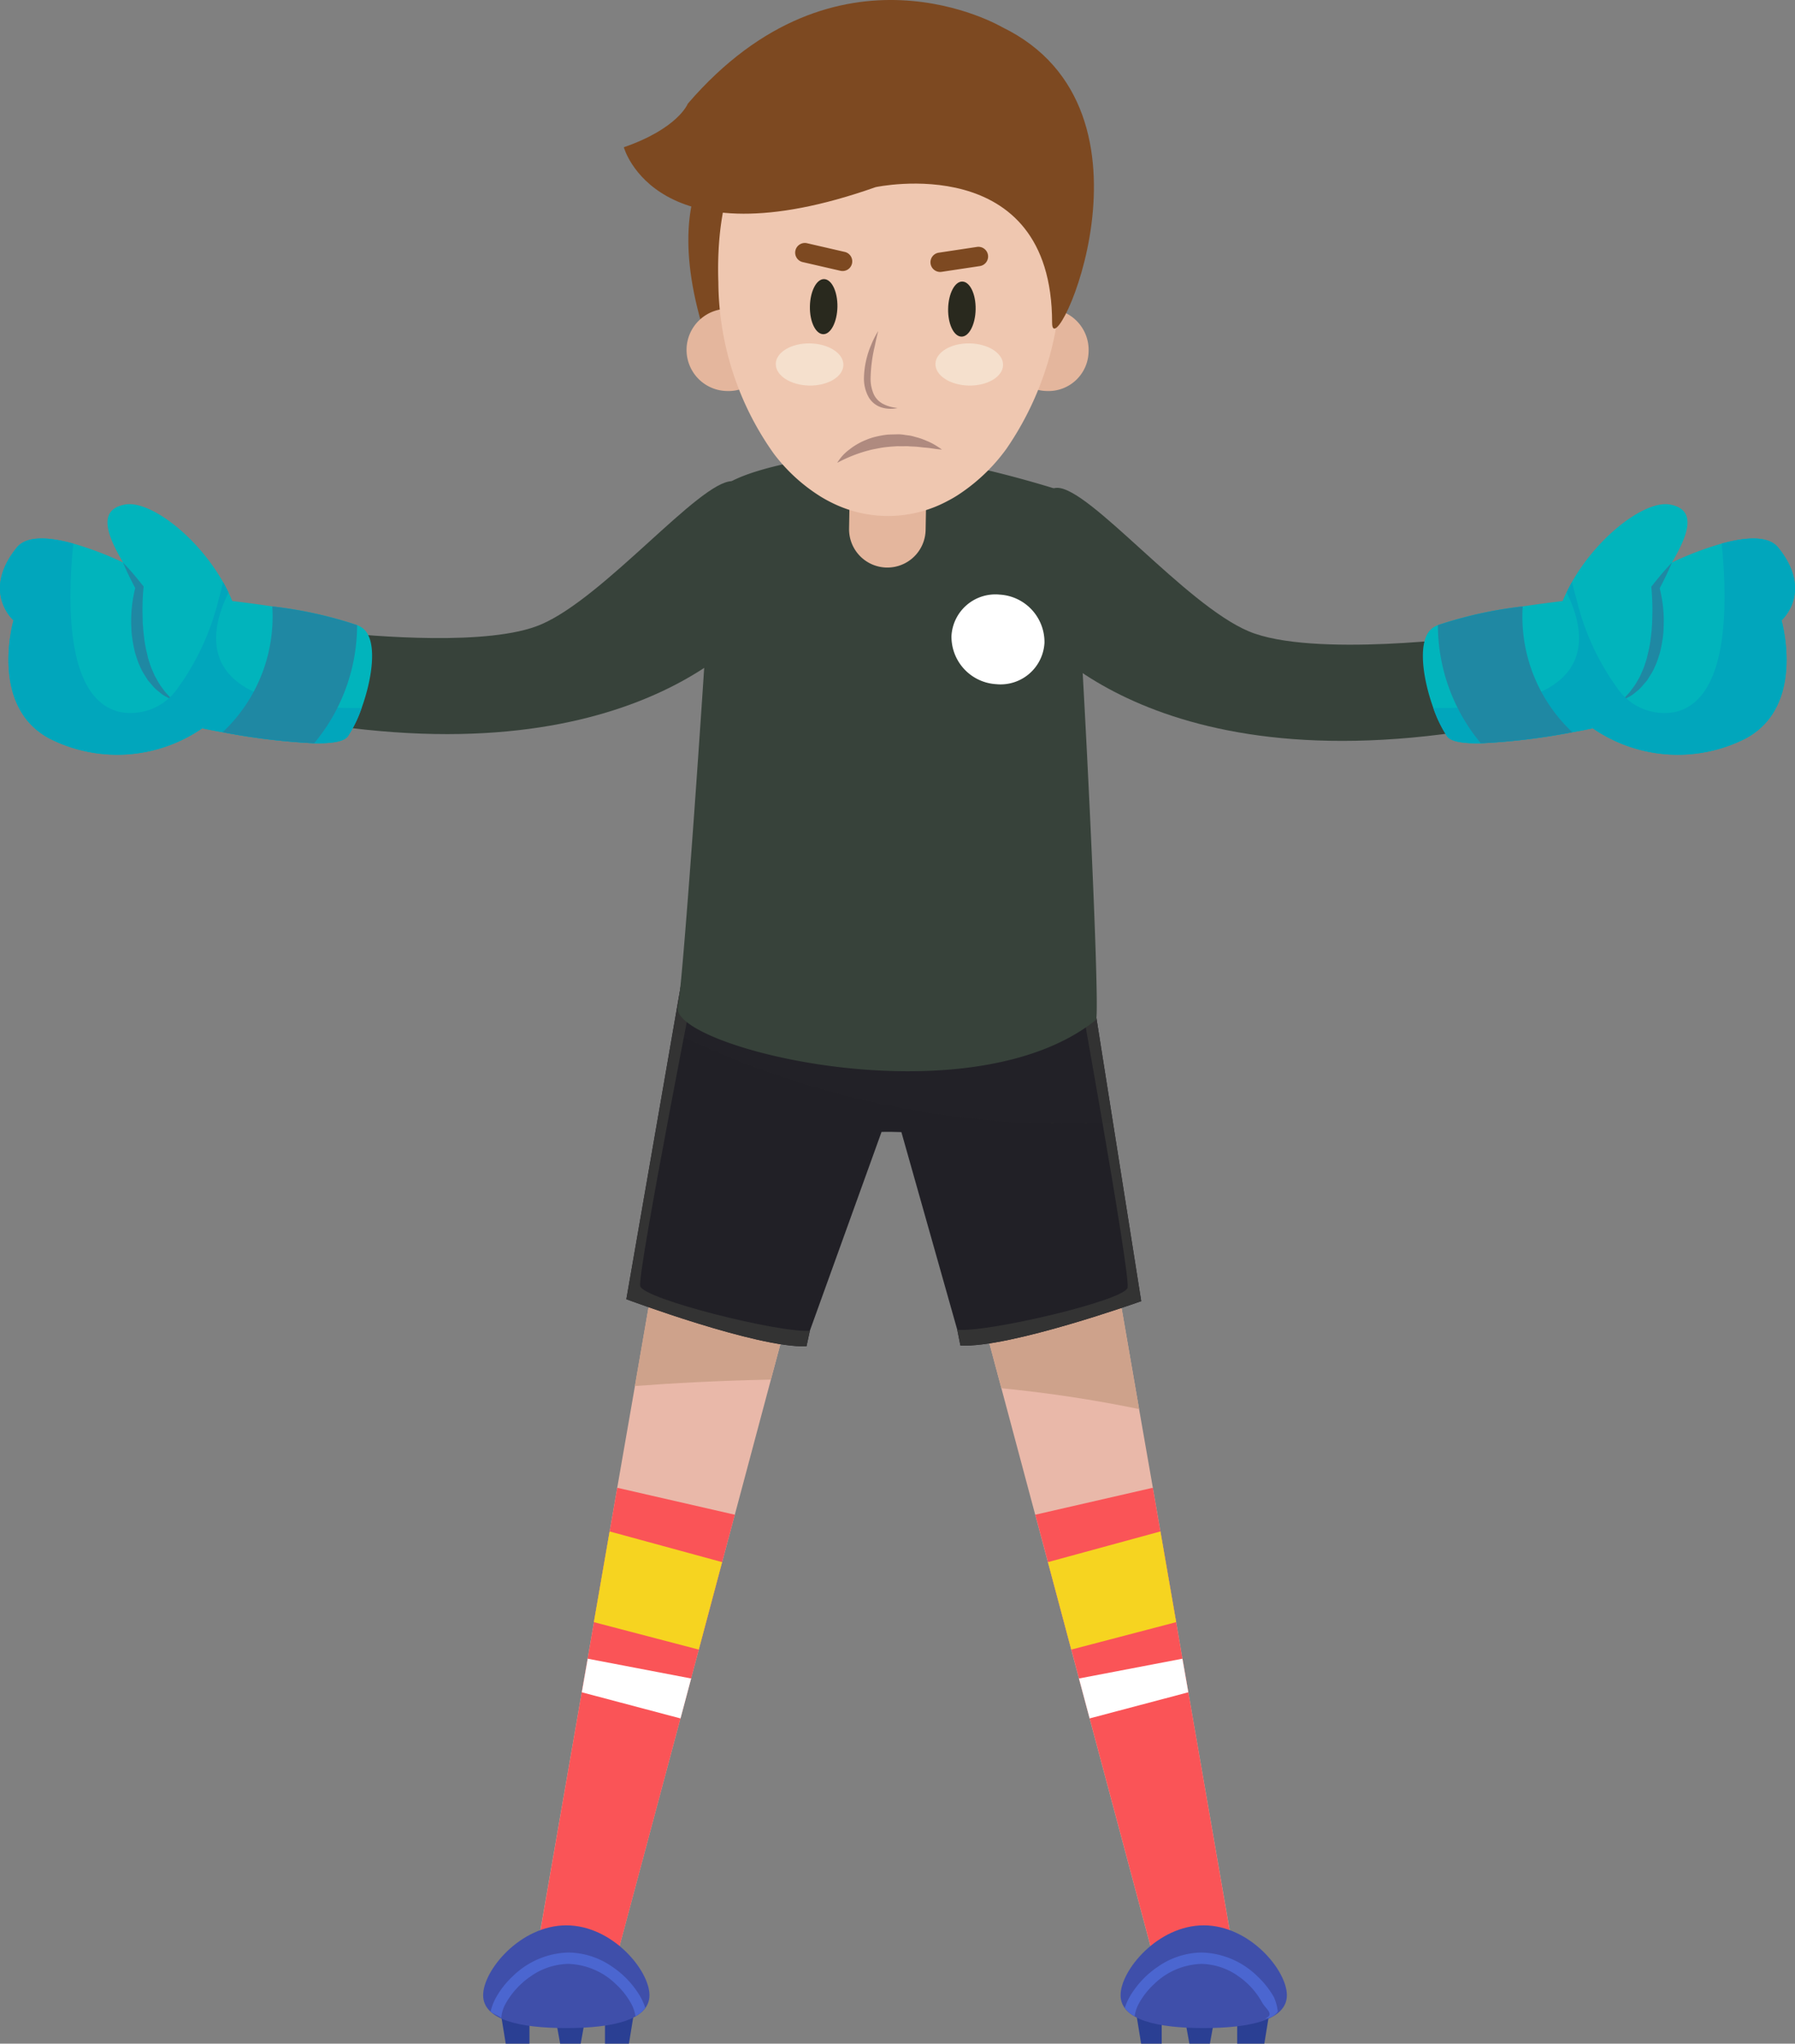 <svg id="Grupo_4136" data-name="Grupo 4136" xmlns="http://www.w3.org/2000/svg" width="91.239" height="103.812" viewBox="0 0 91.239 103.812">
  <rect x="0" y="0" width="91.239" height="103.812" fill="#808080" stroke="none"/>
  <g id="Grupo_4125" data-name="Grupo 4125" transform="translate(24.558 57.066)">
    <path id="Trazado_13017" data-name="Trazado 13017" d="M407.355,320.288l-2.746,10.266-1.834,6.863-.645,2.408-1.186,4.443-.392,1.469-.541,2.029-3.094,11.559-.3,1.115-.062.238-1.039-.194-1.3-.241-1.4-.263-.169-.031.247-1.431,2.1-12.079.3-1.706.319-1.857.8-4.608.385-2.22.9-5.166,2.317-13.341Z" transform="translate(-389.983 -317.539)" fill="#e9b8a9"/>
    <path id="Trazado_13018" data-name="Trazado 13018" d="M402.775,357.495l-.645,2.408-1.186,4.443-.392,1.469-.541,2.029-3.454,12.912-3.907-.729,2.345-13.51.3-1.706.319-1.857.8-4.608.385-2.22Z" transform="translate(-389.983 -337.617)" fill="#fa5457"/>
    <g id="Grupo_4124" data-name="Grupo 4124" transform="translate(0.835 44.828)">
      <path id="Trazado_13019" data-name="Trazado 13019" d="M390.35,411h-1.52l.313,1.919h1.207Z" transform="translate(-388.83 -411)" fill="#2a3f93"/>
      <path id="Trazado_13020" data-name="Trazado 13020" d="M401.531,411H400v1.919h1.217Z" transform="translate(-394.642 -411)" fill="#2a3f93"/>
      <path id="Trazado_13021" data-name="Trazado 13021" d="M396.271,412h-1.566l.261,1.439h1.044Z" transform="translate(-391.887 -411.52)" fill="#2a3f93"/>
    </g>
    <path id="Trazado_13022" data-name="Trazado 13022" d="M395.544,406.019c0-1.268-1.893-3.548-4.227-3.548s-4.227,2.28-4.227,3.548,1.892,1.67,4.227,1.67S395.544,407.287,395.544,406.019Z" transform="translate(-387.09 -361.734)" fill="#3f4faa"/>
    <path id="Trazado_13023" data-name="Trazado 13023" d="M395.5,407.61a4.669,4.669,0,0,0-1.433-1.535,3.992,3.992,0,0,0-2.235-.728,4.2,4.2,0,0,0-2.817,1.195,4.442,4.442,0,0,0-.849,1.069,2.666,2.666,0,0,0-.288.74c.144.134.54.249.54.347v-.008a1.773,1.773,0,0,1,.254-.8,4.1,4.1,0,0,1,1.252-1.338,3.418,3.418,0,0,1,1.908-.626,3.624,3.624,0,0,1,2.422,1.038,3.891,3.891,0,0,1,.739.927,1.87,1.87,0,0,1,.246.7,1.56,1.56,0,0,0,.5-.429A3.009,3.009,0,0,0,395.5,407.61Z" transform="translate(-387.498 -363.231)" fill="#4b66d0"/>
    <path id="Trazado_13024" data-name="Trazado 13024" d="M405.342,362.311l-1.186,4.443-5.332-1.394.8-4.608Z" transform="translate(-393.196 -340.025)" fill="#f6d420"/>
    <path id="Trazado_13025" data-name="Trazado 13025" d="M403.1,375.236l-.541,2.029-5.016-1.328.3-1.706Z" transform="translate(-392.527 -347.039)" fill="#fff"/>
  </g>
  <g id="Grupo_4127" data-name="Grupo 4127" transform="translate(48.039 57.066)">
    <path id="Trazado_13026" data-name="Trazado 13026" d="M450.751,359.947l-.166.031-1.4.26-1.3.245-1.039.194-.063-.238-.3-1.111-3.093-11.563-.542-2.028-.392-1.469-1.186-4.443-.645-2.408-1.719-6.425-2.862-10.7,7.345-2.749,2.517,14.511.7,4,.385,2.22.8,4.608.319,1.857.3,1.706,2.1,12.079Z" transform="translate(-436.045 -317.539)" fill="#e9b8a9"/>
    <path id="Trazado_13027" data-name="Trazado 13027" d="M445.6,357.495l.645,2.408,1.187,4.443.391,1.469.542,2.028,3.453,12.912,3.907-.729-2.345-13.51-.3-1.706-.32-1.857-.8-4.608-.385-2.22Z" transform="translate(-441.016 -337.617)" fill="#fa5457"/>
    <g id="Grupo_4126" data-name="Grupo 4126" transform="translate(9.651 44.828)">
      <path id="Trazado_13028" data-name="Trazado 13028" d="M467,411h1.691l-.313,1.919H467Z" transform="translate(-461.803 -411)" fill="#2a3f93"/>
      <path id="Trazado_13029" data-name="Trazado 13029" d="M456.166,411h1.359v1.919h-1.046Z" transform="translate(-456.166 -411)" fill="#2a3f93"/>
      <path id="Trazado_13030" data-name="Trazado 13030" d="M461.388,412h1.565l-.261,1.439h-1.043Z" transform="translate(-458.883 -411.52)" fill="#2a3f93"/>
    </g>
    <path id="Trazado_13031" data-name="Trazado 13031" d="M454.643,406.019c0-1.268,1.892-3.548,4.226-3.548s4.227,2.28,4.227,3.548-1.893,1.67-4.227,1.67S454.643,407.287,454.643,406.019Z" transform="translate(-445.723 -361.734)" fill="#3f4faa"/>
    <path id="Trazado_13032" data-name="Trazado 13032" d="M455.327,407.61a4.672,4.672,0,0,1,1.433-1.535,3.992,3.992,0,0,1,2.235-.728,4.2,4.2,0,0,1,2.818,1.195,4.484,4.484,0,0,1,.85,1.069,2.438,2.438,0,0,1,.2.74.845.845,0,0,1-.625.347v-.008c.48-.2,0-.49-.17-.8a3.938,3.938,0,0,0-1.209-1.338,3.346,3.346,0,0,0-1.886-.626,3.594,3.594,0,0,0-2.41,1.038,3.839,3.839,0,0,0-.734.927,1.877,1.877,0,0,0-.243.7,1.556,1.556,0,0,1-.5-.429A2.978,2.978,0,0,1,455.327,407.61Z" transform="translate(-445.952 -363.231)" fill="#4b66d0"/>
    <path id="Trazado_13033" data-name="Trazado 13033" d="M446.942,362.311l1.187,4.443,5.331-1.394-.8-4.608Z" transform="translate(-441.715 -340.025)" fill="#f6d420"/>
    <path id="Trazado_13034" data-name="Trazado 13034" d="M450.232,375.236l.542,2.028,5.015-1.327-.3-1.706Z" transform="translate(-443.427 -347.039)" fill="#fff"/>
  </g>
  <path id="Trazado_13035" data-name="Trazado 13035" d="M405.482,317.539l7.345,2.749-2.746,10.266c-2.67.05-5.044.185-6.916.326Z" transform="translate(-370.897 -260.473)" fill="#cea28b"/>
  <path id="Trazado_13036" data-name="Trazado 13036" d="M445.907,332.051a67.037,67.037,0,0,0-7-1.058l-2.862-10.7,7.345-2.749Z" transform="translate(-388.006 -260.473)" fill="#cea28b"/>
  <path id="Trazado_13037" data-name="Trazado 13037" d="M446.069,250.226c1.656,0,6.489,5.918,9.731,7.287s11.559.254,11.559.254l-.158,4.755c-17.287,2.766-22.841-5.619-22.841-5.619S444.414,250.222,446.069,250.226Z" transform="translate(-392.333 -225.446)" fill="#37423a"/>
  <path id="Trazado_13038" data-name="Trazado 13038" d="M428.436,316.651s-6.7,2.395-9.192,2.251l-.16-.8-2.839-10.04c-.35-.013-.688-.016-1.008-.01l-3.642,10.094-.172.795c-2.492.1-9.158-2.392-9.158-2.392l1.861-10.7.5-2.887.783-4.492.673.172,18.808.041.676-.16,1.171,7.4.263,1.656Z" transform="translate(-370.428 -250.555)" fill="#212026"/>
  <path id="Trazado_13039" data-name="Trazado 13039" d="M446.685,316.709s-6.7,2.393-9.19,2.251l-.159-.8c1.5.157,8.534-1.489,8.657-2.141.143-.775-2.809-17.025-2.853-17.274l.674-.159Z" transform="translate(-388.677 -250.613)" fill="#333"/>
  <path id="Trazado_13040" data-name="Trazado 13040" d="M402.266,316.556s6.665,2.494,9.156,2.389l.171-.793c-1.5.134-8.511-1.617-8.624-2.272-.131-.777,3.065-16.982,3.112-17.229l-.672-.17Z" transform="translate(-370.429 -250.556)" fill="#333"/>
  <path id="Trazado_13041" data-name="Trazado 13041" d="M445.527,221.875l-2.973-.251s.235-11.127,2.133-12.9" transform="translate(-391.393 -203.848)" fill="#534741"/>
  <path id="Trazado_13042" data-name="Trazado 13042" d="M411.7,212.089s-5.334,2.153-1.434,12.177l2.967-.089S413.507,213.832,411.7,212.089Z" transform="translate(-373.851 -205.601)" fill="#7d4921"/>
  <path id="Trazado_13043" data-name="Trazado 13043" d="M446.724,233.7a2.088,2.088,0,1,0-2.109,1.964A2.038,2.038,0,0,0,446.724,233.7Z" transform="translate(-391.393 -215.801)" fill="#e4b69d"/>
  <path id="Trazado_13044" data-name="Trazado 13044" d="M412.822,233.7a2.088,2.088,0,1,0-2.108,1.964A2.037,2.037,0,0,0,412.822,233.7Z" transform="translate(-373.752 -215.801)" fill="#e4b69d"/>
  <path id="Trazado_13045" data-name="Trazado 13045" d="M429.559,307.586a45.815,45.815,0,0,1-22.374-4.615l.783-4.492.673.172,18.808.041.676-.16,1.171,7.4Z" transform="translate(-372.988 -250.555)" fill="#333" opacity="0.11"/>
  <path id="Trazado_13046" data-name="Trazado 13046" d="M428.969,275.147c-6.477,5.181-21.647,1.377-21.249-.652.34-1.735,1.9-25.052,1.822-25.62-.258-1.927,8.36-2.7,8.36-2.7a56.841,56.841,0,0,1,9.714,2.215C427.922,248.493,429.267,274.909,428.969,275.147Z" transform="translate(-373.263 -223.336)" fill="#37423a"/>
  <path id="Trazado_13047" data-name="Trazado 13047" d="M427.778,247.129h0a1.946,1.946,0,0,1-1.911-1.98l.118-6.746a1.947,1.947,0,0,1,1.98-1.912h0a1.946,1.946,0,0,1,1.912,1.98l-.119,6.747A1.946,1.946,0,0,1,427.778,247.129Z" transform="translate(-382.709 -218.299)" fill="#e4b69d"/>
  <path id="Trazado_13048" data-name="Trazado 13048" d="M429.408,217.129l0,.242a15.709,15.709,0,0,1-2.76,8.9,9.291,9.291,0,0,1-2.339,2.268,5.832,5.832,0,0,1-.631.377,6.4,6.4,0,0,1-5.775.17,7.219,7.219,0,0,1-.681-.364,8.829,8.829,0,0,1-2.409-2.2,15.147,15.147,0,0,1-2.814-8.708c-.011-.289-.014-.584-.011-.879.084-7.207,4.006-8.97,8.818-8.915S429.492,209.922,429.408,217.129Z" transform="translate(-375.485 -203.482)" fill="#efc7b0"/>
  <path id="Trazado_13049" data-name="Trazado 13049" d="M423.117,229.535c.013-.773-.289-1.4-.675-1.412s-.71.614-.724,1.387.288,1.4.674,1.411S423.1,230.307,423.117,229.535Z" transform="translate(-380.551 -213.945)" fill="#29291e"/>
  <path id="Trazado_13050" data-name="Trazado 13050" d="M437.762,229.793c.014-.772-.288-1.4-.674-1.411s-.71.614-.724,1.387.289,1.4.675,1.411S437.749,230.565,437.762,229.793Z" transform="translate(-388.171 -214.08)" fill="#29291e"/>
  <path id="Trazado_13051" data-name="Trazado 13051" d="M437,225.68l-1.946.293a.492.492,0,0,1-.559-.413h0a.493.493,0,0,1,.413-.56l1.945-.293a.492.492,0,0,1,.56.413h0A.493.493,0,0,1,437,225.68Z" transform="translate(-387.194 -212.164)" fill="#7d4921"/>
  <path id="Trazado_13052" data-name="Trazado 13052" d="M422.457,225.707l-1.919-.442a.491.491,0,0,1-.368-.589h0a.493.493,0,0,1,.59-.369l1.918.442a.493.493,0,0,1,.368.59h0A.491.491,0,0,1,422.457,225.707Z" transform="translate(-379.739 -211.952)" fill="#7d4921"/>
  <path id="Trazado_13053" data-name="Trazado 13053" d="M421.537,236.024c-.011.593-.788,1.059-1.737,1.043s-1.709-.511-1.7-1.1.789-1.059,1.738-1.042S421.547,235.431,421.537,236.024Z" transform="translate(-378.668 -217.482)" fill="#f5e0cd"/>
  <path id="Trazado_13054" data-name="Trazado 13054" d="M438.458,236.024c-.01.593-.788,1.059-1.737,1.043s-1.71-.51-1.7-1.1.789-1.059,1.738-1.042S438.468,235.431,438.458,236.024Z" transform="translate(-387.473 -217.482)" fill="#f5e0cd"/>
  <path id="Trazado_13055" data-name="Trazado 13055" d="M441.445,263.977a2.416,2.416,0,0,0-2.269-2.448,2.236,2.236,0,0,0-2.458,2.1,2.416,2.416,0,0,0,2.269,2.449A2.235,2.235,0,0,0,441.445,263.977Z" transform="translate(-388.355 -231.324)" fill="#fff"/>
  <path id="Trazado_13056" data-name="Trazado 13056" d="M402,206.043s1.607,5.976,12.8,2.026c0,0,8.969-1.935,8.969,6.892,0,2.426,6.184-10.793-2.542-15.02,0,0-8.371-4.942-15.976,3.889C405.252,203.831,404.765,205.084,402,206.043Z" transform="translate(-370.291 -198.563)" fill="#7d4921"/>
  <g id="Grupo_4128" data-name="Grupo 4128" transform="translate(43.915 16.814)">
    <path id="Trazado_13057" data-name="Trazado 13057" d="M428.171,233.618s-.078.3-.173.756a7.691,7.691,0,0,0-.214,1.641,1.928,1.928,0,0,0,.159.812,1.057,1.057,0,0,0,.486.5,1.807,1.807,0,0,0,.512.171c.133.02.212.036.212.036s-.076.014-.215.029a1.562,1.562,0,0,1-.582-.057,1.154,1.154,0,0,1-.675-.535,1.936,1.936,0,0,1-.235-.948,4.524,4.524,0,0,1,.367-1.7A4.725,4.725,0,0,1,428.171,233.618Z" transform="translate(-427.447 -233.618)" fill="#af8a7f"/>
  </g>
  <g id="Grupo_4129" data-name="Grupo 4129" transform="translate(42.556 22.061)">
    <path id="Trazado_13058" data-name="Trazado 13058" d="M424.613,246.007a2.351,2.351,0,0,1,.621-.679,3.136,3.136,0,0,1,.373-.256,3.292,3.292,0,0,1,.455-.223,3.1,3.1,0,0,1,.517-.171,5.228,5.228,0,0,1,.553-.1c.188-.015.376-.014.561-.02s.365.036.539.055.335.077.489.116a3.6,3.6,0,0,1,.42.154,3.122,3.122,0,0,1,.587.309c.135.086.208.14.208.14s-.094-.005-.251-.023-.373-.06-.635-.078c-.13-.01-.268-.032-.415-.043s-.3-.01-.458-.027c-.158,0-.32.011-.484,0-.164.012-.329.019-.494.037a4.667,4.667,0,0,0-.489.07c-.16.033-.32.057-.47.1a6.928,6.928,0,0,0-.825.267A7.282,7.282,0,0,0,424.613,246.007Z" transform="translate(-424.613 -244.557)" fill="#af8a7f"/>
  </g>
  <path id="Trazado_13059" data-name="Trazado 13059" d="M391.306,249.522c-1.655,0-6.489,5.918-9.731,7.288-2.606,1.1-8.486.6-10.7.356.094,1.494.19,3.13.282,4.794,16.506,2.294,21.854-5.76,21.854-5.76S392.962,249.518,391.306,249.522Z" transform="translate(-354.096 -225.08)" fill="#37423a"/>
  <g id="Grupo_4132" data-name="Grupo 4132" transform="translate(72.323 25.615)">
    <path id="Trazado_13060" data-name="Trazado 13060" d="M500.679,260.979c.024.068.051.136.078.2a5.115,5.115,0,0,0,1.694,2.169,7.625,7.625,0,0,0,7.742.533c3.127-1.642,1.852-6.015,1.852-6.015s1.653-1.444-.166-3.7c-.492-.61-1.633-.544-2.877-.2a16.2,16.2,0,0,0-2.524.959c.758-1.3,1.356-2.676-.1-2.944-1.226-.228-3.626,1.548-4.983,3.936-.1.173-.188.349-.275.525-.069.144-.137.291-.193.438A5.629,5.629,0,0,0,500.679,260.979Z" transform="translate(-493.817 -251.967)" fill="#01b4bc"/>
    <path id="Trazado_13061" data-name="Trazado 13061" d="M487.208,267.514a6.453,6.453,0,0,0,.7,1.441c.194.275.845.367,1.718.352a33.036,33.036,0,0,0,4.651-.562c.366-.065.714-.132,1.037-.2,1.09-.206,1.852-.378,1.852-.378l-.613-1.672-1.663-4.545-.4.044c-.094.011-.2.025-.324.04s-.238.027-.373.044c-.557.069-1.275.159-2.036.274a21.186,21.186,0,0,0-4.311.948,1.361,1.361,0,0,0-.273.146C486.366,264.03,486.663,266.007,487.208,267.514Z" transform="translate(-486.675 -257.164)" fill="#01b4bc"/>
    <g id="Grupo_4131" data-name="Grupo 4131" transform="translate(10.13 2.965)">
      <g id="Grupo_4130" data-name="Grupo 4130">
        <path id="Trazado_13062" data-name="Trazado 13062" d="M510.324,258.148c-.2.48-.427.936-.666,1.388l.029-.152a6.932,6.932,0,0,1,.222,1.61c0,.136,0,.271-.006.407s-.007.272-.024.408a6.989,6.989,0,0,1-.14.811c-.027.134-.079.265-.119.4a3.093,3.093,0,0,1-.152.387,2.238,2.238,0,0,1-.187.371l-.22.353-.271.316a1.905,1.905,0,0,1-.305.278,1.511,1.511,0,0,1-.333.234c-.118.067-.239.127-.357.186l.269-.292a2.055,2.055,0,0,0,.243-.3,2.838,2.838,0,0,0,.215-.312l.184-.327.15-.343a3.377,3.377,0,0,0,.125-.351,2.515,2.515,0,0,0,.1-.357c.026-.122.06-.241.084-.364a7.16,7.16,0,0,0,.108-.744c.021-.124.023-.251.034-.377s.014-.253.016-.38a12.272,12.272,0,0,0-.038-1.526l-.01-.1.039-.048C509.637,258.914,509.962,258.52,510.324,258.148Z" transform="translate(-507.794 -258.148)" fill="#1f88a3"/>
      </g>
    </g>
    <path id="Trazado_13063" data-name="Trazado 13063" d="M487.787,264.212a6.452,6.452,0,0,0,.7,1.441c.194.275.845.367,1.718.352a33.037,33.037,0,0,0,4.651-.562c.366-.065.714-.132,1.036-.2a7.625,7.625,0,0,0,7.741.533c3.127-1.642,1.852-6.015,1.852-6.015s1.653-1.444-.166-3.7c-.492-.61-1.633-.544-2.876-.2.326,3.242.319,7.976-2.395,8.56a2.9,2.9,0,0,1-2.917-1.228,12.783,12.783,0,0,1-2.065-4.5c-.089-.313-.164-.607-.229-.879-.1.173-.188.349-.275.525.062.13.121.26.179.394.578,1.349.811,3-.622,4.137C493.068,263.7,491.133,264.257,487.787,264.212Z" transform="translate(-487.254 -253.862)" fill="#01a6bc"/>
    <path id="Trazado_13064" data-name="Trazado 13064" d="M488.269,263.741a9.38,9.38,0,0,0,2.182,6,33.035,33.035,0,0,0,4.651-.562,8.055,8.055,0,0,1-2.522-6.388A21.184,21.184,0,0,0,488.269,263.741Z" transform="translate(-487.504 -257.6)" fill="#1f88a3"/>
  </g>
  <g id="Grupo_4135" data-name="Grupo 4135" transform="translate(0 25.614)">
    <path id="Trazado_13065" data-name="Trazado 13065" d="M347.942,260.979c-.025.067-.052.136-.079.2a5.118,5.118,0,0,1-1.693,2.169,7.625,7.625,0,0,1-7.741.533c-3.127-1.642-1.851-6.015-1.851-6.015s-1.654-1.444.165-3.7c.492-.61,1.633-.545,2.876-.2a16.239,16.239,0,0,1,2.524.959c-.758-1.3-1.356-2.676.1-2.944,1.226-.228,3.626,1.548,4.982,3.937.1.173.189.349.275.525.069.144.137.291.193.438A5.626,5.626,0,0,1,347.942,260.979Z" transform="translate(-335.889 -251.966)" fill="#01b4bc"/>
    <path id="Trazado_13066" data-name="Trazado 13066" d="M363.415,267.513a6.475,6.475,0,0,1-.7,1.442c-.194.274-.845.367-1.718.352a33.036,33.036,0,0,1-4.651-.562c-.366-.065-.715-.132-1.037-.2-1.09-.206-1.852-.378-1.852-.378l.613-1.672,1.663-4.545.4.045c.095.01.2.025.325.04s.237.027.372.044c.558.069,1.276.159,2.036.274a21.173,21.173,0,0,1,4.311.948,1.354,1.354,0,0,1,.273.146C364.257,264.03,363.96,266.007,363.415,267.513Z" transform="translate(-345.033 -257.164)" fill="#01b4bc"/>
    <g id="Grupo_4134" data-name="Grupo 4134" transform="translate(6.255 2.965)">
      <g id="Grupo_4133" data-name="Grupo 4133">
        <path id="Trazado_13067" data-name="Trazado 13067" d="M348.93,258.148c.362.372.687.766,1.006,1.166l.039.048-.01.1a12.26,12.26,0,0,0-.038,1.526c0,.127,0,.254.016.38s.013.253.034.377a7.158,7.158,0,0,0,.108.744c.024.123.058.242.084.364a2.472,2.472,0,0,0,.1.358,3.4,3.4,0,0,0,.125.351l.15.343.184.327a2.863,2.863,0,0,0,.215.312,2.08,2.08,0,0,0,.243.3l.27.292c-.117-.059-.239-.118-.357-.186a1.519,1.519,0,0,1-.333-.234,1.907,1.907,0,0,1-.305-.277l-.271-.316-.22-.352a2.263,2.263,0,0,1-.187-.371,2.946,2.946,0,0,1-.151-.387c-.041-.131-.092-.262-.119-.4a6.968,6.968,0,0,1-.139-.811c-.018-.136-.017-.272-.025-.408s-.008-.272-.006-.408a6.957,6.957,0,0,1,.221-1.61l.029.152C349.358,259.084,349.126,258.628,348.93,258.148Z" transform="translate(-348.93 -258.148)" fill="#1f88a3"/>
      </g>
    </g>
    <path id="Trazado_13068" data-name="Trazado 13068" d="M354.271,264.211a6.477,6.477,0,0,1-.7,1.442c-.194.274-.845.367-1.718.352a33.03,33.03,0,0,1-4.651-.562c-.366-.065-.715-.132-1.036-.2a7.625,7.625,0,0,1-7.741.533c-3.127-1.642-1.851-6.015-1.851-6.015s-1.654-1.444.165-3.7c.492-.61,1.633-.545,2.876-.2-.326,3.242-.32,7.976,2.4,8.56a2.9,2.9,0,0,0,2.916-1.228A12.785,12.785,0,0,0,347,258.7c.09-.313.164-.607.229-.879.1.173.189.349.275.525-.062.13-.121.26-.179.394-.579,1.349-.811,3,.622,4.138C348.99,263.7,350.925,264.257,354.271,264.211Z" transform="translate(-335.889 -253.862)" fill="#01a6bc"/>
    <path id="Trazado_13069" data-name="Trazado 13069" d="M366.318,263.741a9.377,9.377,0,0,1-2.182,6,33.034,33.034,0,0,1-4.651-.562,8.058,8.058,0,0,0,2.522-6.388A21.172,21.172,0,0,1,366.318,263.741Z" transform="translate(-348.167 -257.6)" fill="#1f88a3"/>
  </g>
</svg>
